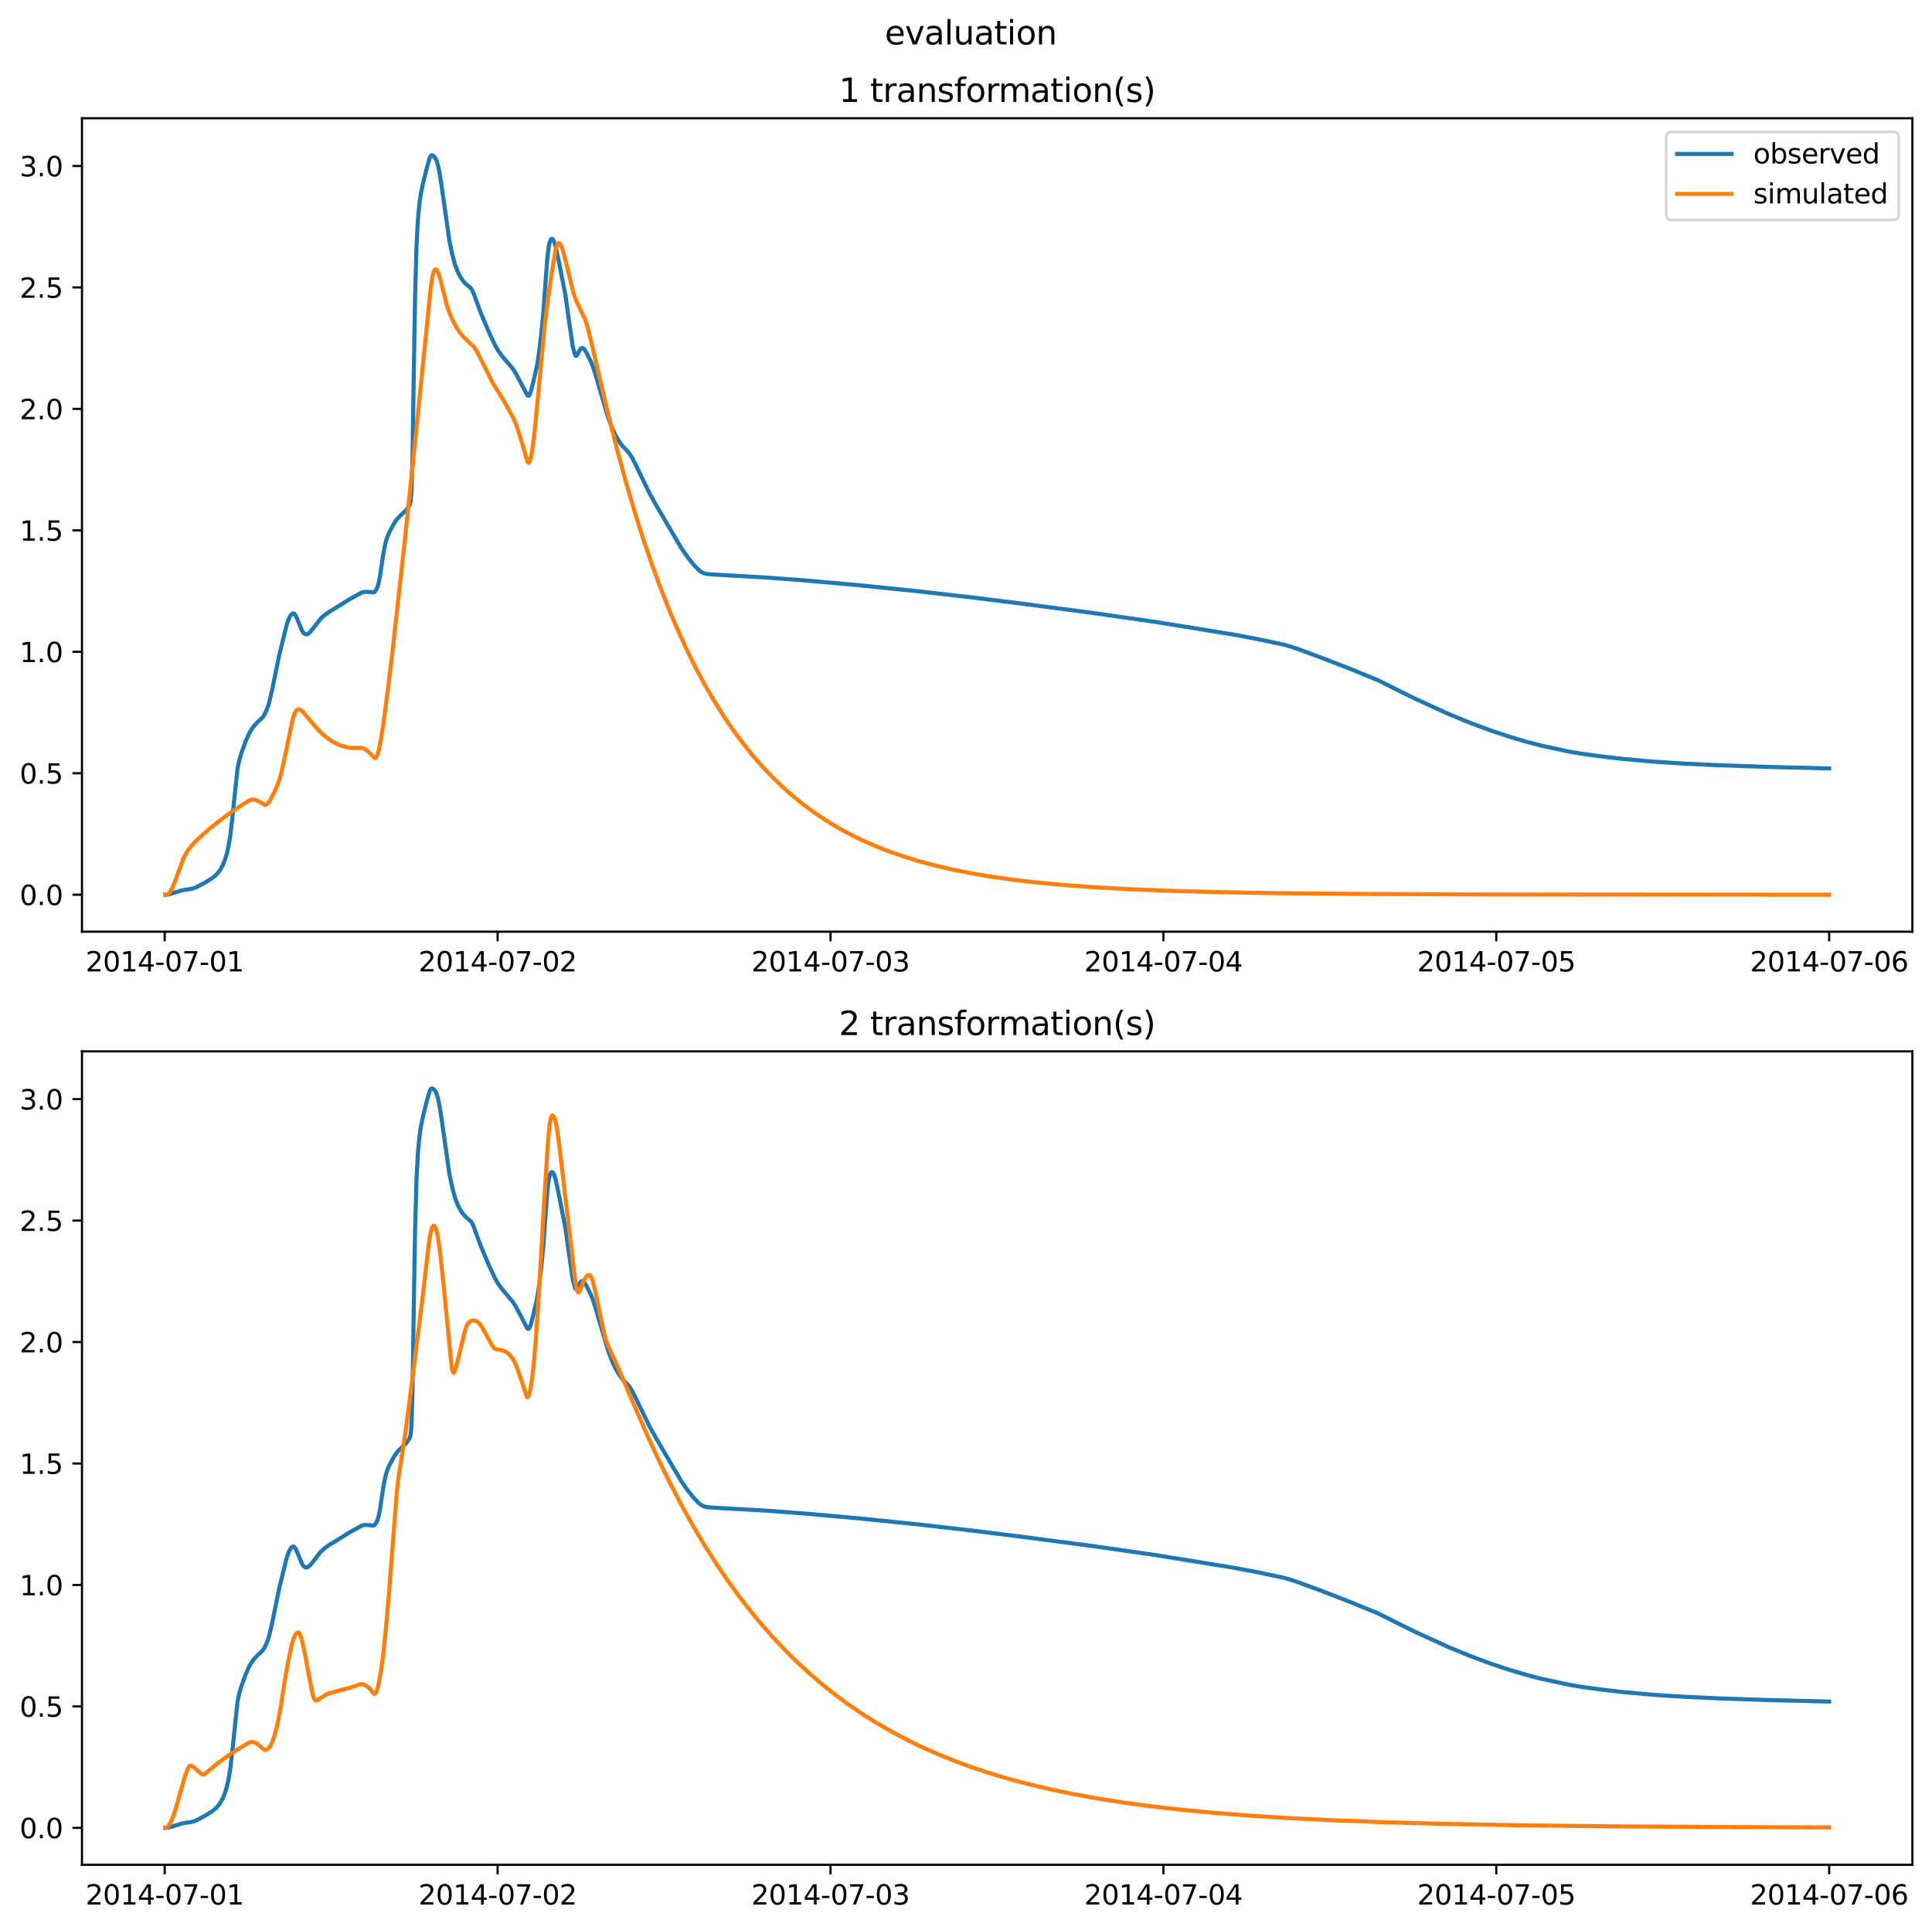 <?xml version="1.0" encoding="utf-8" standalone="no"?>
<!DOCTYPE svg PUBLIC "-//W3C//DTD SVG 1.1//EN"
  "http://www.w3.org/Graphics/SVG/1.1/DTD/svg11.dtd">
<svg xmlns:xlink="http://www.w3.org/1999/xlink" width="709.427pt" height="708.798pt" viewBox="0 0 709.427 708.798" xmlns="http://www.w3.org/2000/svg" version="1.1">
 <defs>
  <style type="text/css">*{stroke-linejoin: round; stroke-linecap: butt}</style>
 </defs>
 <g id="figure_1">
  <g id="patch_1">
   <path d="M 0 708.798 
L 709.427 708.798 
L 709.427 0 
L 0 0 
z
" style="fill: #ffffff"/>
  </g>
  <g id="axes_1">
   <g id="patch_2">
    <path d="M 30.103 342.2 
L 702.227 342.2 
L 702.227 43.44 
L 30.103 43.44 
z
" style="fill: #ffffff"/>
   </g>
   <g id="matplotlib.axis_1">
    <g id="xtick_1">
     <g id="line2d_1">
      <defs>
       <path id="me836e03e46" d="M 0 0 
L 0 3.5 
" style="stroke: #000000; stroke-width: 0.8"/>
      </defs>
      <g>
       <use xlink:href="#me836e03e46" x="60.484" y="342.2" style="stroke: #000000; stroke-width: 0.8"/>
      </g>
     </g>
     <g id="text_1">
      <!-- 2014-07-01 -->
      <g transform="translate(31.427 356.798) scale(0.1 -0.1)">
       <defs>
        <path id="DejaVuSans-32" d="M 1228 531 
L 3431 531 
L 3431 0 
L 469 0 
L 469 531 
Q 828 903 1448 1529 
Q 2069 2156 2228 2338 
Q 2531 2678 2651 2914 
Q 2772 3150 2772 3378 
Q 2772 3750 2511 3984 
Q 2250 4219 1831 4219 
Q 1534 4219 1204 4116 
Q 875 4013 500 3803 
L 500 4441 
Q 881 4594 1212 4672 
Q 1544 4750 1819 4750 
Q 2544 4750 2975 4387 
Q 3406 4025 3406 3419 
Q 3406 3131 3298 2873 
Q 3191 2616 2906 2266 
Q 2828 2175 2409 1742 
Q 1991 1309 1228 531 
z
" transform="scale(0.016)"/>
        <path id="DejaVuSans-30" d="M 2034 4250 
Q 1547 4250 1301 3770 
Q 1056 3291 1056 2328 
Q 1056 1369 1301 889 
Q 1547 409 2034 409 
Q 2525 409 2770 889 
Q 3016 1369 3016 2328 
Q 3016 3291 2770 3770 
Q 2525 4250 2034 4250 
z
M 2034 4750 
Q 2819 4750 3233 4129 
Q 3647 3509 3647 2328 
Q 3647 1150 3233 529 
Q 2819 -91 2034 -91 
Q 1250 -91 836 529 
Q 422 1150 422 2328 
Q 422 3509 836 4129 
Q 1250 4750 2034 4750 
z
" transform="scale(0.016)"/>
        <path id="DejaVuSans-31" d="M 794 531 
L 1825 531 
L 1825 4091 
L 703 3866 
L 703 4441 
L 1819 4666 
L 2450 4666 
L 2450 531 
L 3481 531 
L 3481 0 
L 794 0 
L 794 531 
z
" transform="scale(0.016)"/>
        <path id="DejaVuSans-34" d="M 2419 4116 
L 825 1625 
L 2419 1625 
L 2419 4116 
z
M 2253 4666 
L 3047 4666 
L 3047 1625 
L 3713 1625 
L 3713 1100 
L 3047 1100 
L 3047 0 
L 2419 0 
L 2419 1100 
L 313 1100 
L 313 1709 
L 2253 4666 
z
" transform="scale(0.016)"/>
        <path id="DejaVuSans-2d" d="M 313 2009 
L 1997 2009 
L 1997 1497 
L 313 1497 
L 313 2009 
z
" transform="scale(0.016)"/>
        <path id="DejaVuSans-37" d="M 525 4666 
L 3525 4666 
L 3525 4397 
L 1831 0 
L 1172 0 
L 2766 4134 
L 525 4134 
L 525 4666 
z
" transform="scale(0.016)"/>
       </defs>
       <use xlink:href="#DejaVuSans-32"/>
       <use xlink:href="#DejaVuSans-30" x="63.623"/>
       <use xlink:href="#DejaVuSans-31" x="127.246"/>
       <use xlink:href="#DejaVuSans-34" x="190.869"/>
       <use xlink:href="#DejaVuSans-2d" x="254.492"/>
       <use xlink:href="#DejaVuSans-30" x="290.576"/>
       <use xlink:href="#DejaVuSans-37" x="354.199"/>
       <use xlink:href="#DejaVuSans-2d" x="417.822"/>
       <use xlink:href="#DejaVuSans-30" x="453.906"/>
       <use xlink:href="#DejaVuSans-31" x="517.529"/>
      </g>
     </g>
    </g>
    <g id="xtick_2">
     <g id="line2d_2">
      <g>
       <use xlink:href="#me836e03e46" x="182.723" y="342.2" style="stroke: #000000; stroke-width: 0.8"/>
      </g>
     </g>
     <g id="text_2">
      <!-- 2014-07-02 -->
      <g transform="translate(153.665 356.798) scale(0.1 -0.1)">
       <use xlink:href="#DejaVuSans-32"/>
       <use xlink:href="#DejaVuSans-30" x="63.623"/>
       <use xlink:href="#DejaVuSans-31" x="127.246"/>
       <use xlink:href="#DejaVuSans-34" x="190.869"/>
       <use xlink:href="#DejaVuSans-2d" x="254.492"/>
       <use xlink:href="#DejaVuSans-30" x="290.576"/>
       <use xlink:href="#DejaVuSans-37" x="354.199"/>
       <use xlink:href="#DejaVuSans-2d" x="417.822"/>
       <use xlink:href="#DejaVuSans-30" x="453.906"/>
       <use xlink:href="#DejaVuSans-32" x="517.529"/>
      </g>
     </g>
    </g>
    <g id="xtick_3">
     <g id="line2d_3">
      <g>
       <use xlink:href="#me836e03e46" x="304.961" y="342.2" style="stroke: #000000; stroke-width: 0.8"/>
      </g>
     </g>
     <g id="text_3">
      <!-- 2014-07-03 -->
      <g transform="translate(275.903 356.798) scale(0.1 -0.1)">
       <defs>
        <path id="DejaVuSans-33" d="M 2597 2516 
Q 3050 2419 3304 2112 
Q 3559 1806 3559 1356 
Q 3559 666 3084 287 
Q 2609 -91 1734 -91 
Q 1441 -91 1130 -33 
Q 819 25 488 141 
L 488 750 
Q 750 597 1062 519 
Q 1375 441 1716 441 
Q 2309 441 2620 675 
Q 2931 909 2931 1356 
Q 2931 1769 2642 2001 
Q 2353 2234 1838 2234 
L 1294 2234 
L 1294 2753 
L 1863 2753 
Q 2328 2753 2575 2939 
Q 2822 3125 2822 3475 
Q 2822 3834 2567 4026 
Q 2313 4219 1838 4219 
Q 1578 4219 1281 4162 
Q 984 4106 628 3988 
L 628 4550 
Q 988 4650 1302 4700 
Q 1616 4750 1894 4750 
Q 2613 4750 3031 4423 
Q 3450 4097 3450 3541 
Q 3450 3153 3228 2886 
Q 3006 2619 2597 2516 
z
" transform="scale(0.016)"/>
       </defs>
       <use xlink:href="#DejaVuSans-32"/>
       <use xlink:href="#DejaVuSans-30" x="63.623"/>
       <use xlink:href="#DejaVuSans-31" x="127.246"/>
       <use xlink:href="#DejaVuSans-34" x="190.869"/>
       <use xlink:href="#DejaVuSans-2d" x="254.492"/>
       <use xlink:href="#DejaVuSans-30" x="290.576"/>
       <use xlink:href="#DejaVuSans-37" x="354.199"/>
       <use xlink:href="#DejaVuSans-2d" x="417.822"/>
       <use xlink:href="#DejaVuSans-30" x="453.906"/>
       <use xlink:href="#DejaVuSans-33" x="517.529"/>
      </g>
     </g>
    </g>
    <g id="xtick_4">
     <g id="line2d_4">
      <g>
       <use xlink:href="#me836e03e46" x="427.199" y="342.2" style="stroke: #000000; stroke-width: 0.8"/>
      </g>
     </g>
     <g id="text_4">
      <!-- 2014-07-04 -->
      <g transform="translate(398.141 356.798) scale(0.1 -0.1)">
       <use xlink:href="#DejaVuSans-32"/>
       <use xlink:href="#DejaVuSans-30" x="63.623"/>
       <use xlink:href="#DejaVuSans-31" x="127.246"/>
       <use xlink:href="#DejaVuSans-34" x="190.869"/>
       <use xlink:href="#DejaVuSans-2d" x="254.492"/>
       <use xlink:href="#DejaVuSans-30" x="290.576"/>
       <use xlink:href="#DejaVuSans-37" x="354.199"/>
       <use xlink:href="#DejaVuSans-2d" x="417.822"/>
       <use xlink:href="#DejaVuSans-30" x="453.906"/>
       <use xlink:href="#DejaVuSans-34" x="517.529"/>
      </g>
     </g>
    </g>
    <g id="xtick_5">
     <g id="line2d_5">
      <g>
       <use xlink:href="#me836e03e46" x="549.437" y="342.2" style="stroke: #000000; stroke-width: 0.8"/>
      </g>
     </g>
     <g id="text_5">
      <!-- 2014-07-05 -->
      <g transform="translate(520.38 356.798) scale(0.1 -0.1)">
       <defs>
        <path id="DejaVuSans-35" d="M 691 4666 
L 3169 4666 
L 3169 4134 
L 1269 4134 
L 1269 2991 
Q 1406 3038 1543 3061 
Q 1681 3084 1819 3084 
Q 2600 3084 3056 2656 
Q 3513 2228 3513 1497 
Q 3513 744 3044 326 
Q 2575 -91 1722 -91 
Q 1428 -91 1123 -41 
Q 819 9 494 109 
L 494 744 
Q 775 591 1075 516 
Q 1375 441 1709 441 
Q 2250 441 2565 725 
Q 2881 1009 2881 1497 
Q 2881 1984 2565 2268 
Q 2250 2553 1709 2553 
Q 1456 2553 1204 2497 
Q 953 2441 691 2322 
L 691 4666 
z
" transform="scale(0.016)"/>
       </defs>
       <use xlink:href="#DejaVuSans-32"/>
       <use xlink:href="#DejaVuSans-30" x="63.623"/>
       <use xlink:href="#DejaVuSans-31" x="127.246"/>
       <use xlink:href="#DejaVuSans-34" x="190.869"/>
       <use xlink:href="#DejaVuSans-2d" x="254.492"/>
       <use xlink:href="#DejaVuSans-30" x="290.576"/>
       <use xlink:href="#DejaVuSans-37" x="354.199"/>
       <use xlink:href="#DejaVuSans-2d" x="417.822"/>
       <use xlink:href="#DejaVuSans-30" x="453.906"/>
       <use xlink:href="#DejaVuSans-35" x="517.529"/>
      </g>
     </g>
    </g>
    <g id="xtick_6">
     <g id="line2d_6">
      <g>
       <use xlink:href="#me836e03e46" x="671.676" y="342.2" style="stroke: #000000; stroke-width: 0.8"/>
      </g>
     </g>
     <g id="text_6">
      <!-- 2014-07-06 -->
      <g transform="translate(642.618 356.798) scale(0.1 -0.1)">
       <defs>
        <path id="DejaVuSans-36" d="M 2113 2584 
Q 1688 2584 1439 2293 
Q 1191 2003 1191 1497 
Q 1191 994 1439 701 
Q 1688 409 2113 409 
Q 2538 409 2786 701 
Q 3034 994 3034 1497 
Q 3034 2003 2786 2293 
Q 2538 2584 2113 2584 
z
M 3366 4563 
L 3366 3988 
Q 3128 4100 2886 4159 
Q 2644 4219 2406 4219 
Q 1781 4219 1451 3797 
Q 1122 3375 1075 2522 
Q 1259 2794 1537 2939 
Q 1816 3084 2150 3084 
Q 2853 3084 3261 2657 
Q 3669 2231 3669 1497 
Q 3669 778 3244 343 
Q 2819 -91 2113 -91 
Q 1303 -91 875 529 
Q 447 1150 447 2328 
Q 447 3434 972 4092 
Q 1497 4750 2381 4750 
Q 2619 4750 2861 4703 
Q 3103 4656 3366 4563 
z
" transform="scale(0.016)"/>
       </defs>
       <use xlink:href="#DejaVuSans-32"/>
       <use xlink:href="#DejaVuSans-30" x="63.623"/>
       <use xlink:href="#DejaVuSans-31" x="127.246"/>
       <use xlink:href="#DejaVuSans-34" x="190.869"/>
       <use xlink:href="#DejaVuSans-2d" x="254.492"/>
       <use xlink:href="#DejaVuSans-30" x="290.576"/>
       <use xlink:href="#DejaVuSans-37" x="354.199"/>
       <use xlink:href="#DejaVuSans-2d" x="417.822"/>
       <use xlink:href="#DejaVuSans-30" x="453.906"/>
       <use xlink:href="#DejaVuSans-36" x="517.529"/>
      </g>
     </g>
    </g>
   </g>
   <g id="matplotlib.axis_2">
    <g id="ytick_1">
     <g id="line2d_7">
      <defs>
       <path id="ma3fd9778d5" d="M 0 0 
L -3.5 0 
" style="stroke: #000000; stroke-width: 0.8"/>
      </defs>
      <g>
       <use xlink:href="#ma3fd9778d5" x="30.103" y="328.613" style="stroke: #000000; stroke-width: 0.8"/>
      </g>
     </g>
     <g id="text_7">
      <!-- 0.0 -->
      <g transform="translate(7.2 332.412) scale(0.1 -0.1)">
       <defs>
        <path id="DejaVuSans-2e" d="M 684 794 
L 1344 794 
L 1344 0 
L 684 0 
L 684 794 
z
" transform="scale(0.016)"/>
       </defs>
       <use xlink:href="#DejaVuSans-30"/>
       <use xlink:href="#DejaVuSans-2e" x="63.623"/>
       <use xlink:href="#DejaVuSans-30" x="95.41"/>
      </g>
     </g>
    </g>
    <g id="ytick_2">
     <g id="line2d_8">
      <g>
       <use xlink:href="#ma3fd9778d5" x="30.103" y="284.005" style="stroke: #000000; stroke-width: 0.8"/>
      </g>
     </g>
     <g id="text_8">
      <!-- 0.5 -->
      <g transform="translate(7.2 287.805) scale(0.1 -0.1)">
       <use xlink:href="#DejaVuSans-30"/>
       <use xlink:href="#DejaVuSans-2e" x="63.623"/>
       <use xlink:href="#DejaVuSans-35" x="95.41"/>
      </g>
     </g>
    </g>
    <g id="ytick_3">
     <g id="line2d_9">
      <g>
       <use xlink:href="#ma3fd9778d5" x="30.103" y="239.398" style="stroke: #000000; stroke-width: 0.8"/>
      </g>
     </g>
     <g id="text_9">
      <!-- 1.0 -->
      <g transform="translate(7.2 243.197) scale(0.1 -0.1)">
       <use xlink:href="#DejaVuSans-31"/>
       <use xlink:href="#DejaVuSans-2e" x="63.623"/>
       <use xlink:href="#DejaVuSans-30" x="95.41"/>
      </g>
     </g>
    </g>
    <g id="ytick_4">
     <g id="line2d_10">
      <g>
       <use xlink:href="#ma3fd9778d5" x="30.103" y="194.79" style="stroke: #000000; stroke-width: 0.8"/>
      </g>
     </g>
     <g id="text_10">
      <!-- 1.5 -->
      <g transform="translate(7.2 198.589) scale(0.1 -0.1)">
       <use xlink:href="#DejaVuSans-31"/>
       <use xlink:href="#DejaVuSans-2e" x="63.623"/>
       <use xlink:href="#DejaVuSans-35" x="95.41"/>
      </g>
     </g>
    </g>
    <g id="ytick_5">
     <g id="line2d_11">
      <g>
       <use xlink:href="#ma3fd9778d5" x="30.103" y="150.182" style="stroke: #000000; stroke-width: 0.8"/>
      </g>
     </g>
     <g id="text_11">
      <!-- 2.0 -->
      <g transform="translate(7.2 153.981) scale(0.1 -0.1)">
       <use xlink:href="#DejaVuSans-32"/>
       <use xlink:href="#DejaVuSans-2e" x="63.623"/>
       <use xlink:href="#DejaVuSans-30" x="95.41"/>
      </g>
     </g>
    </g>
    <g id="ytick_6">
     <g id="line2d_12">
      <g>
       <use xlink:href="#ma3fd9778d5" x="30.103" y="105.575" style="stroke: #000000; stroke-width: 0.8"/>
      </g>
     </g>
     <g id="text_12">
      <!-- 2.5 -->
      <g transform="translate(7.2 109.374) scale(0.1 -0.1)">
       <use xlink:href="#DejaVuSans-32"/>
       <use xlink:href="#DejaVuSans-2e" x="63.623"/>
       <use xlink:href="#DejaVuSans-35" x="95.41"/>
      </g>
     </g>
    </g>
    <g id="ytick_7">
     <g id="line2d_13">
      <g>
       <use xlink:href="#ma3fd9778d5" x="30.103" y="60.967" style="stroke: #000000; stroke-width: 0.8"/>
      </g>
     </g>
     <g id="text_13">
      <!-- 3.0 -->
      <g transform="translate(7.2 64.766) scale(0.1 -0.1)">
       <use xlink:href="#DejaVuSans-33"/>
       <use xlink:href="#DejaVuSans-2e" x="63.623"/>
       <use xlink:href="#DejaVuSans-30" x="95.41"/>
      </g>
     </g>
    </g>
   </g>
   <g id="line2d_14">
    <path d="M 60.654 328.61 
L 61.928 328.49 
L 63.286 328.103 
L 67.021 326.951 
L 69.737 326.547 
L 71.095 326.267 
L 72.369 325.726 
L 75.085 324.273 
L 77.802 322.616 
L 78.99 321.667 
L 80.009 320.617 
L 80.942 319.352 
L 81.791 317.802 
L 82.555 315.929 
L 83.319 313.411 
L 83.913 310.78 
L 84.593 306.654 
L 85.272 300.788 
L 87.224 282.264 
L 87.818 279.4 
L 88.667 276.522 
L 90.195 272.313 
L 91.468 269.396 
L 92.487 267.688 
L 93.506 266.319 
L 94.524 265.285 
L 96.562 263.341 
L 97.156 262.375 
L 98.005 260.523 
L 98.684 258.59 
L 99.872 253.712 
L 102.589 240.333 
L 105.39 229.038 
L 106.154 227.035 
L 106.748 225.943 
L 107.342 225.403 
L 107.767 225.294 
L 108.106 225.471 
L 108.531 226.041 
L 109.04 227.15 
L 110.993 231.829 
L 111.587 232.579 
L 112.096 232.909 
L 112.605 232.968 
L 113.115 232.791 
L 113.709 232.333 
L 114.558 231.341 
L 117.784 227.18 
L 119.312 225.827 
L 121.009 224.625 
L 122.622 223.671 
L 125.254 222.032 
L 128.31 220.121 
L 132.894 217.604 
L 133.912 217.367 
L 134.846 217.395 
L 137.223 217.586 
L 137.562 217.361 
L 138.072 216.699 
L 138.581 215.681 
L 139.006 214.239 
L 139.515 211.716 
L 140.703 203.79 
L 141.467 199.755 
L 142.146 197.378 
L 142.91 195.558 
L 144.608 192.421 
L 145.627 190.845 
L 146.561 189.819 
L 149.107 187.409 
L 150.38 185.565 
L 150.635 184.85 
L 150.89 183.266 
L 151.144 179.705 
L 151.484 167.499 
L 151.908 139.009 
L 152.418 109.105 
L 152.927 90.621 
L 153.436 81.087 
L 153.946 75.391 
L 154.54 71.134 
L 155.474 66.654 
L 157.002 60.667 
L 157.766 58.049 
L 158.19 57.213 
L 158.53 57.023 
L 158.869 57.092 
L 159.379 57.452 
L 159.888 58.103 
L 160.397 59.242 
L 160.907 61.036 
L 161.501 64.019 
L 162.265 69.032 
L 164.981 88.16 
L 165.915 92.865 
L 166.934 96.689 
L 167.867 99.315 
L 168.801 101.275 
L 169.82 102.875 
L 170.838 104.078 
L 171.942 105.015 
L 172.876 105.823 
L 173.385 106.563 
L 173.979 107.855 
L 175.168 111.207 
L 176.781 115.492 
L 179.242 121.34 
L 181.704 126.684 
L 182.977 128.868 
L 184.42 130.863 
L 186.373 133.135 
L 188.325 135.455 
L 189.259 136.878 
L 190.702 139.6 
L 193.673 145.256 
L 194.013 145.363 
L 194.267 145.21 
L 194.607 144.602 
L 194.947 143.63 
L 195.795 140.361 
L 197.154 134.533 
L 197.833 130.221 
L 198.766 122.685 
L 199.53 114.777 
L 200.294 103.965 
L 200.974 94.892 
L 201.483 90.645 
L 201.907 88.725 
L 202.247 87.961 
L 202.586 87.709 
L 202.841 87.784 
L 203.181 88.15 
L 203.52 88.865 
L 204.029 90.472 
L 205.218 96.105 
L 207.595 108.287 
L 208.953 117.943 
L 210.311 127.193 
L 211.16 130.383 
L 211.415 130.69 
L 211.669 130.679 
L 211.924 130.406 
L 212.433 129.426 
L 213.112 128.211 
L 213.537 127.842 
L 213.876 127.809 
L 214.216 127.97 
L 214.725 128.53 
L 215.489 129.82 
L 217.017 132.886 
L 217.866 135.054 
L 218.885 138.322 
L 223.299 153.36 
L 224.827 157.371 
L 226.1 160.033 
L 227.458 162.332 
L 228.562 163.795 
L 230.175 165.463 
L 231.194 166.695 
L 232.212 168.312 
L 233.486 170.826 
L 238.324 180.836 
L 240.956 185.579 
L 250.123 201.217 
L 252.67 204.877 
L 254.538 207.19 
L 256.405 209.189 
L 257.509 210.064 
L 258.442 210.53 
L 259.546 210.812 
L 261.244 210.968 
L 282.041 212.155 
L 296.897 213.295 
L 315.317 214.937 
L 336.709 217.115 
L 357.167 219.456 
L 374.993 221.671 
L 401.139 225.104 
L 424.143 228.403 
L 452.665 233.021 
L 461.154 234.604 
L 470.916 236.657 
L 473.633 237.386 
L 477.028 238.537 
L 484.923 241.447 
L 495.704 245.621 
L 506.23 249.939 
L 514.718 254.208 
L 520.321 256.943 
L 531.951 262.249 
L 539.506 265.367 
L 547.4 268.302 
L 554.106 270.532 
L 560.388 272.401 
L 565.991 273.87 
L 576.601 276.137 
L 581.27 276.913 
L 588.74 277.914 
L 595.871 278.734 
L 606.822 279.716 
L 618.451 280.468 
L 630.42 281.03 
L 649.435 281.678 
L 671.676 282.235 
L 671.676 282.235 
" clip-path="url(#pdab627fb89)" style="fill: none; stroke: #1f77b4; stroke-width: 1.5; stroke-linecap: square"/>
   </g>
   <g id="line2d_15">
    <path d="M 60.654 328.612 
L 61.333 328.555 
L 61.843 328.262 
L 62.352 327.701 
L 63.031 326.57 
L 63.88 324.682 
L 65.238 321.02 
L 67.275 315.469 
L 68.294 313.474 
L 69.398 311.807 
L 70.756 310.164 
L 72.708 308.17 
L 75.764 305.395 
L 79.499 302.301 
L 83.489 299.283 
L 87.564 296.478 
L 91.638 293.933 
L 92.402 293.652 
L 93.166 293.625 
L 94.015 293.848 
L 95.119 294.4 
L 97.326 295.611 
L 97.75 295.506 
L 98.259 295.143 
L 98.854 294.439 
L 99.703 293.041 
L 100.976 290.432 
L 102.249 287.389 
L 103.098 284.572 
L 104.117 280.327 
L 105.73 272.51 
L 107.512 263.949 
L 108.106 262.172 
L 108.616 261.213 
L 109.125 260.696 
L 109.549 260.538 
L 110.059 260.601 
L 110.653 260.937 
L 111.417 261.645 
L 112.86 263.383 
L 115.831 266.919 
L 118.123 269.334 
L 119.821 270.753 
L 122.113 272.354 
L 123.556 273.159 
L 125.254 273.826 
L 127.631 274.506 
L 129.074 274.696 
L 130.941 274.689 
L 133.063 274.687 
L 133.827 275.001 
L 134.761 275.659 
L 136.034 276.862 
L 137.647 278.442 
L 137.902 278.385 
L 138.242 278 
L 138.666 277.015 
L 139.175 275.146 
L 139.854 271.693 
L 140.788 265.689 
L 142.401 253.588 
L 144.184 238.709 
L 148.598 198.952 
L 152.672 159.971 
L 155.389 133.041 
L 158.275 104.696 
L 158.869 101.215 
L 159.294 99.757 
L 159.633 99.145 
L 159.973 98.962 
L 160.227 99.069 
L 160.567 99.488 
L 161.076 100.602 
L 161.755 102.753 
L 162.774 106.862 
L 164.047 111.883 
L 165.066 114.968 
L 166.085 117.371 
L 167.358 119.791 
L 168.716 121.937 
L 169.99 123.514 
L 171.518 125.029 
L 174.064 127.443 
L 174.998 128.88 
L 176.271 131.308 
L 181.025 140.813 
L 183.232 144.324 
L 185.1 147.382 
L 188.41 153.381 
L 189.259 155.239 
L 190.278 158.067 
L 191.721 162.841 
L 193.758 169.711 
L 194.013 169.954 
L 194.183 169.93 
L 194.437 169.609 
L 194.777 168.66 
L 195.201 166.706 
L 195.795 162.757 
L 196.644 155.307 
L 197.918 141.829 
L 199.87 120.984 
L 201.058 110.992 
L 202.502 100.863 
L 203.945 92.209 
L 204.454 90.345 
L 204.878 89.525 
L 205.218 89.318 
L 205.473 89.4 
L 205.812 89.785 
L 206.237 90.646 
L 206.831 92.406 
L 207.68 95.69 
L 210.566 107.597 
L 211.584 110.383 
L 212.773 112.977 
L 214.81 117.209 
L 215.659 119.859 
L 216.848 124.386 
L 219.055 133.876 
L 223.384 152.406 
L 226.61 165.173 
L 229.75 176.719 
L 232.976 187.73 
L 236.202 197.942 
L 239.428 207.414 
L 242.653 216.2 
L 245.879 224.349 
L 249.105 231.906 
L 252.415 239.094 
L 255.726 245.747 
L 259.037 251.906 
L 262.347 257.607 
L 265.743 263.015 
L 269.138 268.01 
L 272.619 272.736 
L 276.099 277.094 
L 279.664 281.205 
L 283.315 285.075 
L 287.05 288.708 
L 290.87 292.11 
L 294.774 295.288 
L 298.764 298.25 
L 302.924 301.058 
L 307.168 303.655 
L 311.582 306.097 
L 316.166 308.381 
L 321.005 310.54 
L 326.098 312.565 
L 331.446 314.447 
L 337.048 316.183 
L 343.075 317.813 
L 349.442 319.304 
L 356.318 320.683 
L 363.788 321.951 
L 371.937 323.105 
L 380.851 324.139 
L 390.782 325.064 
L 401.988 325.88 
L 414.806 326.587 
L 429.831 327.186 
L 447.912 327.677 
L 470.662 328.062 
L 501.136 328.343 
L 546.891 328.52 
L 635.598 328.601 
L 671.676 328.608 
L 671.676 328.608 
" clip-path="url(#pdab627fb89)" style="fill: none; stroke: #ff7f0e; stroke-width: 1.5; stroke-linecap: square"/>
   </g>
   <g id="patch_3">
    <path d="M 30.103 342.2 
L 30.103 43.44 
" style="fill: none; stroke: #000000; stroke-width: 0.8; stroke-linejoin: miter; stroke-linecap: square"/>
   </g>
   <g id="patch_4">
    <path d="M 702.227 342.2 
L 702.227 43.44 
" style="fill: none; stroke: #000000; stroke-width: 0.8; stroke-linejoin: miter; stroke-linecap: square"/>
   </g>
   <g id="patch_5">
    <path d="M 30.103 342.2 
L 702.227 342.2 
" style="fill: none; stroke: #000000; stroke-width: 0.8; stroke-linejoin: miter; stroke-linecap: square"/>
   </g>
   <g id="patch_6">
    <path d="M 30.103 43.44 
L 702.227 43.44 
" style="fill: none; stroke: #000000; stroke-width: 0.8; stroke-linejoin: miter; stroke-linecap: square"/>
   </g>
   <g id="text_14">
    <!-- 1 transformation(s) -->
    <g transform="translate(308.05 37.44) scale(0.12 -0.12)">
     <defs>
      <path id="DejaVuSans-20" transform="scale(0.016)"/>
      <path id="DejaVuSans-74" d="M 1172 4494 
L 1172 3500 
L 2356 3500 
L 2356 3053 
L 1172 3053 
L 1172 1153 
Q 1172 725 1289 603 
Q 1406 481 1766 481 
L 2356 481 
L 2356 0 
L 1766 0 
Q 1100 0 847 248 
Q 594 497 594 1153 
L 594 3053 
L 172 3053 
L 172 3500 
L 594 3500 
L 594 4494 
L 1172 4494 
z
" transform="scale(0.016)"/>
      <path id="DejaVuSans-72" d="M 2631 2963 
Q 2534 3019 2420 3045 
Q 2306 3072 2169 3072 
Q 1681 3072 1420 2755 
Q 1159 2438 1159 1844 
L 1159 0 
L 581 0 
L 581 3500 
L 1159 3500 
L 1159 2956 
Q 1341 3275 1631 3429 
Q 1922 3584 2338 3584 
Q 2397 3584 2469 3576 
Q 2541 3569 2628 3553 
L 2631 2963 
z
" transform="scale(0.016)"/>
      <path id="DejaVuSans-61" d="M 2194 1759 
Q 1497 1759 1228 1600 
Q 959 1441 959 1056 
Q 959 750 1161 570 
Q 1363 391 1709 391 
Q 2188 391 2477 730 
Q 2766 1069 2766 1631 
L 2766 1759 
L 2194 1759 
z
M 3341 1997 
L 3341 0 
L 2766 0 
L 2766 531 
Q 2569 213 2275 61 
Q 1981 -91 1556 -91 
Q 1019 -91 701 211 
Q 384 513 384 1019 
Q 384 1609 779 1909 
Q 1175 2209 1959 2209 
L 2766 2209 
L 2766 2266 
Q 2766 2663 2505 2880 
Q 2244 3097 1772 3097 
Q 1472 3097 1187 3025 
Q 903 2953 641 2809 
L 641 3341 
Q 956 3463 1253 3523 
Q 1550 3584 1831 3584 
Q 2591 3584 2966 3190 
Q 3341 2797 3341 1997 
z
" transform="scale(0.016)"/>
      <path id="DejaVuSans-6e" d="M 3513 2113 
L 3513 0 
L 2938 0 
L 2938 2094 
Q 2938 2591 2744 2837 
Q 2550 3084 2163 3084 
Q 1697 3084 1428 2787 
Q 1159 2491 1159 1978 
L 1159 0 
L 581 0 
L 581 3500 
L 1159 3500 
L 1159 2956 
Q 1366 3272 1645 3428 
Q 1925 3584 2291 3584 
Q 2894 3584 3203 3211 
Q 3513 2838 3513 2113 
z
" transform="scale(0.016)"/>
      <path id="DejaVuSans-73" d="M 2834 3397 
L 2834 2853 
Q 2591 2978 2328 3040 
Q 2066 3103 1784 3103 
Q 1356 3103 1142 2972 
Q 928 2841 928 2578 
Q 928 2378 1081 2264 
Q 1234 2150 1697 2047 
L 1894 2003 
Q 2506 1872 2764 1633 
Q 3022 1394 3022 966 
Q 3022 478 2636 193 
Q 2250 -91 1575 -91 
Q 1294 -91 989 -36 
Q 684 19 347 128 
L 347 722 
Q 666 556 975 473 
Q 1284 391 1588 391 
Q 1994 391 2212 530 
Q 2431 669 2431 922 
Q 2431 1156 2273 1281 
Q 2116 1406 1581 1522 
L 1381 1569 
Q 847 1681 609 1914 
Q 372 2147 372 2553 
Q 372 3047 722 3315 
Q 1072 3584 1716 3584 
Q 2034 3584 2315 3537 
Q 2597 3491 2834 3397 
z
" transform="scale(0.016)"/>
      <path id="DejaVuSans-66" d="M 2375 4863 
L 2375 4384 
L 1825 4384 
Q 1516 4384 1395 4259 
Q 1275 4134 1275 3809 
L 1275 3500 
L 2222 3500 
L 2222 3053 
L 1275 3053 
L 1275 0 
L 697 0 
L 697 3053 
L 147 3053 
L 147 3500 
L 697 3500 
L 697 3744 
Q 697 4328 969 4595 
Q 1241 4863 1831 4863 
L 2375 4863 
z
" transform="scale(0.016)"/>
      <path id="DejaVuSans-6f" d="M 1959 3097 
Q 1497 3097 1228 2736 
Q 959 2375 959 1747 
Q 959 1119 1226 758 
Q 1494 397 1959 397 
Q 2419 397 2687 759 
Q 2956 1122 2956 1747 
Q 2956 2369 2687 2733 
Q 2419 3097 1959 3097 
z
M 1959 3584 
Q 2709 3584 3137 3096 
Q 3566 2609 3566 1747 
Q 3566 888 3137 398 
Q 2709 -91 1959 -91 
Q 1206 -91 779 398 
Q 353 888 353 1747 
Q 353 2609 779 3096 
Q 1206 3584 1959 3584 
z
" transform="scale(0.016)"/>
      <path id="DejaVuSans-6d" d="M 3328 2828 
Q 3544 3216 3844 3400 
Q 4144 3584 4550 3584 
Q 5097 3584 5394 3201 
Q 5691 2819 5691 2113 
L 5691 0 
L 5113 0 
L 5113 2094 
Q 5113 2597 4934 2840 
Q 4756 3084 4391 3084 
Q 3944 3084 3684 2787 
Q 3425 2491 3425 1978 
L 3425 0 
L 2847 0 
L 2847 2094 
Q 2847 2600 2669 2842 
Q 2491 3084 2119 3084 
Q 1678 3084 1418 2786 
Q 1159 2488 1159 1978 
L 1159 0 
L 581 0 
L 581 3500 
L 1159 3500 
L 1159 2956 
Q 1356 3278 1631 3431 
Q 1906 3584 2284 3584 
Q 2666 3584 2933 3390 
Q 3200 3197 3328 2828 
z
" transform="scale(0.016)"/>
      <path id="DejaVuSans-69" d="M 603 3500 
L 1178 3500 
L 1178 0 
L 603 0 
L 603 3500 
z
M 603 4863 
L 1178 4863 
L 1178 4134 
L 603 4134 
L 603 4863 
z
" transform="scale(0.016)"/>
      <path id="DejaVuSans-28" d="M 1984 4856 
Q 1566 4138 1362 3434 
Q 1159 2731 1159 2009 
Q 1159 1288 1364 580 
Q 1569 -128 1984 -844 
L 1484 -844 
Q 1016 -109 783 600 
Q 550 1309 550 2009 
Q 550 2706 781 3412 
Q 1013 4119 1484 4856 
L 1984 4856 
z
" transform="scale(0.016)"/>
      <path id="DejaVuSans-29" d="M 513 4856 
L 1013 4856 
Q 1481 4119 1714 3412 
Q 1947 2706 1947 2009 
Q 1947 1309 1714 600 
Q 1481 -109 1013 -844 
L 513 -844 
Q 928 -128 1133 580 
Q 1338 1288 1338 2009 
Q 1338 2731 1133 3434 
Q 928 4138 513 4856 
z
" transform="scale(0.016)"/>
     </defs>
     <use xlink:href="#DejaVuSans-31"/>
     <use xlink:href="#DejaVuSans-20" x="63.623"/>
     <use xlink:href="#DejaVuSans-74" x="95.41"/>
     <use xlink:href="#DejaVuSans-72" x="134.619"/>
     <use xlink:href="#DejaVuSans-61" x="175.732"/>
     <use xlink:href="#DejaVuSans-6e" x="237.012"/>
     <use xlink:href="#DejaVuSans-73" x="300.391"/>
     <use xlink:href="#DejaVuSans-66" x="352.49"/>
     <use xlink:href="#DejaVuSans-6f" x="387.695"/>
     <use xlink:href="#DejaVuSans-72" x="448.877"/>
     <use xlink:href="#DejaVuSans-6d" x="488.24"/>
     <use xlink:href="#DejaVuSans-61" x="585.652"/>
     <use xlink:href="#DejaVuSans-74" x="646.932"/>
     <use xlink:href="#DejaVuSans-69" x="686.141"/>
     <use xlink:href="#DejaVuSans-6f" x="713.924"/>
     <use xlink:href="#DejaVuSans-6e" x="775.105"/>
     <use xlink:href="#DejaVuSans-28" x="838.484"/>
     <use xlink:href="#DejaVuSans-73" x="877.498"/>
     <use xlink:href="#DejaVuSans-29" x="929.598"/>
    </g>
   </g>
   <g id="legend_1">
    <g id="patch_7">
     <path d="M 613.833 80.796 
L 695.227 80.796 
Q 697.227 80.796 697.227 78.796 
L 697.227 50.44 
Q 697.227 48.44 695.227 48.44 
L 613.833 48.44 
Q 611.833 48.44 611.833 50.44 
L 611.833 78.796 
Q 611.833 80.796 613.833 80.796 
z
" style="fill: #ffffff; opacity: 0.8; stroke: #cccccc; stroke-linejoin: miter"/>
    </g>
    <g id="line2d_16">
     <path d="M 615.833 56.538 
L 625.833 56.538 
L 635.833 56.538 
" style="fill: none; stroke: #1f77b4; stroke-width: 1.5; stroke-linecap: square"/>
    </g>
    <g id="text_15">
     <!-- observed -->
     <g transform="translate(643.833 60.038) scale(0.1 -0.1)">
      <defs>
       <path id="DejaVuSans-62" d="M 3116 1747 
Q 3116 2381 2855 2742 
Q 2594 3103 2138 3103 
Q 1681 3103 1420 2742 
Q 1159 2381 1159 1747 
Q 1159 1113 1420 752 
Q 1681 391 2138 391 
Q 2594 391 2855 752 
Q 3116 1113 3116 1747 
z
M 1159 2969 
Q 1341 3281 1617 3432 
Q 1894 3584 2278 3584 
Q 2916 3584 3314 3078 
Q 3713 2572 3713 1747 
Q 3713 922 3314 415 
Q 2916 -91 2278 -91 
Q 1894 -91 1617 61 
Q 1341 213 1159 525 
L 1159 0 
L 581 0 
L 581 4863 
L 1159 4863 
L 1159 2969 
z
" transform="scale(0.016)"/>
       <path id="DejaVuSans-65" d="M 3597 1894 
L 3597 1613 
L 953 1613 
Q 991 1019 1311 708 
Q 1631 397 2203 397 
Q 2534 397 2845 478 
Q 3156 559 3463 722 
L 3463 178 
Q 3153 47 2828 -22 
Q 2503 -91 2169 -91 
Q 1331 -91 842 396 
Q 353 884 353 1716 
Q 353 2575 817 3079 
Q 1281 3584 2069 3584 
Q 2775 3584 3186 3129 
Q 3597 2675 3597 1894 
z
M 3022 2063 
Q 3016 2534 2758 2815 
Q 2500 3097 2075 3097 
Q 1594 3097 1305 2825 
Q 1016 2553 972 2059 
L 3022 2063 
z
" transform="scale(0.016)"/>
       <path id="DejaVuSans-76" d="M 191 3500 
L 800 3500 
L 1894 563 
L 2988 3500 
L 3597 3500 
L 2284 0 
L 1503 0 
L 191 3500 
z
" transform="scale(0.016)"/>
       <path id="DejaVuSans-64" d="M 2906 2969 
L 2906 4863 
L 3481 4863 
L 3481 0 
L 2906 0 
L 2906 525 
Q 2725 213 2448 61 
Q 2172 -91 1784 -91 
Q 1150 -91 751 415 
Q 353 922 353 1747 
Q 353 2572 751 3078 
Q 1150 3584 1784 3584 
Q 2172 3584 2448 3432 
Q 2725 3281 2906 2969 
z
M 947 1747 
Q 947 1113 1208 752 
Q 1469 391 1925 391 
Q 2381 391 2643 752 
Q 2906 1113 2906 1747 
Q 2906 2381 2643 2742 
Q 2381 3103 1925 3103 
Q 1469 3103 1208 2742 
Q 947 2381 947 1747 
z
" transform="scale(0.016)"/>
      </defs>
      <use xlink:href="#DejaVuSans-6f"/>
      <use xlink:href="#DejaVuSans-62" x="61.182"/>
      <use xlink:href="#DejaVuSans-73" x="124.658"/>
      <use xlink:href="#DejaVuSans-65" x="176.758"/>
      <use xlink:href="#DejaVuSans-72" x="238.281"/>
      <use xlink:href="#DejaVuSans-76" x="279.395"/>
      <use xlink:href="#DejaVuSans-65" x="338.574"/>
      <use xlink:href="#DejaVuSans-64" x="400.098"/>
     </g>
    </g>
    <g id="line2d_17">
     <path d="M 615.833 71.217 
L 625.833 71.217 
L 635.833 71.217 
" style="fill: none; stroke: #ff7f0e; stroke-width: 1.5; stroke-linecap: square"/>
    </g>
    <g id="text_16">
     <!-- simulated -->
     <g transform="translate(643.833 74.717) scale(0.1 -0.1)">
      <defs>
       <path id="DejaVuSans-75" d="M 544 1381 
L 544 3500 
L 1119 3500 
L 1119 1403 
Q 1119 906 1312 657 
Q 1506 409 1894 409 
Q 2359 409 2629 706 
Q 2900 1003 2900 1516 
L 2900 3500 
L 3475 3500 
L 3475 0 
L 2900 0 
L 2900 538 
Q 2691 219 2414 64 
Q 2138 -91 1772 -91 
Q 1169 -91 856 284 
Q 544 659 544 1381 
z
M 1991 3584 
L 1991 3584 
z
" transform="scale(0.016)"/>
       <path id="DejaVuSans-6c" d="M 603 4863 
L 1178 4863 
L 1178 0 
L 603 0 
L 603 4863 
z
" transform="scale(0.016)"/>
      </defs>
      <use xlink:href="#DejaVuSans-73"/>
      <use xlink:href="#DejaVuSans-69" x="52.1"/>
      <use xlink:href="#DejaVuSans-6d" x="79.883"/>
      <use xlink:href="#DejaVuSans-75" x="177.295"/>
      <use xlink:href="#DejaVuSans-6c" x="240.674"/>
      <use xlink:href="#DejaVuSans-61" x="268.457"/>
      <use xlink:href="#DejaVuSans-74" x="329.736"/>
      <use xlink:href="#DejaVuSans-65" x="368.945"/>
      <use xlink:href="#DejaVuSans-64" x="430.469"/>
     </g>
    </g>
   </g>
  </g>
  <g id="axes_2">
   <g id="patch_8">
    <path d="M 30.103 684.92 
L 702.227 684.92 
L 702.227 386.16 
L 30.103 386.16 
z
" style="fill: #ffffff"/>
   </g>
   <g id="matplotlib.axis_3">
    <g id="xtick_7">
     <g id="line2d_18">
      <g>
       <use xlink:href="#me836e03e46" x="60.484" y="684.92" style="stroke: #000000; stroke-width: 0.8"/>
      </g>
     </g>
     <g id="text_17">
      <!-- 2014-07-01 -->
      <g transform="translate(31.427 699.518) scale(0.1 -0.1)">
       <use xlink:href="#DejaVuSans-32"/>
       <use xlink:href="#DejaVuSans-30" x="63.623"/>
       <use xlink:href="#DejaVuSans-31" x="127.246"/>
       <use xlink:href="#DejaVuSans-34" x="190.869"/>
       <use xlink:href="#DejaVuSans-2d" x="254.492"/>
       <use xlink:href="#DejaVuSans-30" x="290.576"/>
       <use xlink:href="#DejaVuSans-37" x="354.199"/>
       <use xlink:href="#DejaVuSans-2d" x="417.822"/>
       <use xlink:href="#DejaVuSans-30" x="453.906"/>
       <use xlink:href="#DejaVuSans-31" x="517.529"/>
      </g>
     </g>
    </g>
    <g id="xtick_8">
     <g id="line2d_19">
      <g>
       <use xlink:href="#me836e03e46" x="182.723" y="684.92" style="stroke: #000000; stroke-width: 0.8"/>
      </g>
     </g>
     <g id="text_18">
      <!-- 2014-07-02 -->
      <g transform="translate(153.665 699.518) scale(0.1 -0.1)">
       <use xlink:href="#DejaVuSans-32"/>
       <use xlink:href="#DejaVuSans-30" x="63.623"/>
       <use xlink:href="#DejaVuSans-31" x="127.246"/>
       <use xlink:href="#DejaVuSans-34" x="190.869"/>
       <use xlink:href="#DejaVuSans-2d" x="254.492"/>
       <use xlink:href="#DejaVuSans-30" x="290.576"/>
       <use xlink:href="#DejaVuSans-37" x="354.199"/>
       <use xlink:href="#DejaVuSans-2d" x="417.822"/>
       <use xlink:href="#DejaVuSans-30" x="453.906"/>
       <use xlink:href="#DejaVuSans-32" x="517.529"/>
      </g>
     </g>
    </g>
    <g id="xtick_9">
     <g id="line2d_20">
      <g>
       <use xlink:href="#me836e03e46" x="304.961" y="684.92" style="stroke: #000000; stroke-width: 0.8"/>
      </g>
     </g>
     <g id="text_19">
      <!-- 2014-07-03 -->
      <g transform="translate(275.903 699.518) scale(0.1 -0.1)">
       <use xlink:href="#DejaVuSans-32"/>
       <use xlink:href="#DejaVuSans-30" x="63.623"/>
       <use xlink:href="#DejaVuSans-31" x="127.246"/>
       <use xlink:href="#DejaVuSans-34" x="190.869"/>
       <use xlink:href="#DejaVuSans-2d" x="254.492"/>
       <use xlink:href="#DejaVuSans-30" x="290.576"/>
       <use xlink:href="#DejaVuSans-37" x="354.199"/>
       <use xlink:href="#DejaVuSans-2d" x="417.822"/>
       <use xlink:href="#DejaVuSans-30" x="453.906"/>
       <use xlink:href="#DejaVuSans-33" x="517.529"/>
      </g>
     </g>
    </g>
    <g id="xtick_10">
     <g id="line2d_21">
      <g>
       <use xlink:href="#me836e03e46" x="427.199" y="684.92" style="stroke: #000000; stroke-width: 0.8"/>
      </g>
     </g>
     <g id="text_20">
      <!-- 2014-07-04 -->
      <g transform="translate(398.141 699.518) scale(0.1 -0.1)">
       <use xlink:href="#DejaVuSans-32"/>
       <use xlink:href="#DejaVuSans-30" x="63.623"/>
       <use xlink:href="#DejaVuSans-31" x="127.246"/>
       <use xlink:href="#DejaVuSans-34" x="190.869"/>
       <use xlink:href="#DejaVuSans-2d" x="254.492"/>
       <use xlink:href="#DejaVuSans-30" x="290.576"/>
       <use xlink:href="#DejaVuSans-37" x="354.199"/>
       <use xlink:href="#DejaVuSans-2d" x="417.822"/>
       <use xlink:href="#DejaVuSans-30" x="453.906"/>
       <use xlink:href="#DejaVuSans-34" x="517.529"/>
      </g>
     </g>
    </g>
    <g id="xtick_11">
     <g id="line2d_22">
      <g>
       <use xlink:href="#me836e03e46" x="549.437" y="684.92" style="stroke: #000000; stroke-width: 0.8"/>
      </g>
     </g>
     <g id="text_21">
      <!-- 2014-07-05 -->
      <g transform="translate(520.38 699.518) scale(0.1 -0.1)">
       <use xlink:href="#DejaVuSans-32"/>
       <use xlink:href="#DejaVuSans-30" x="63.623"/>
       <use xlink:href="#DejaVuSans-31" x="127.246"/>
       <use xlink:href="#DejaVuSans-34" x="190.869"/>
       <use xlink:href="#DejaVuSans-2d" x="254.492"/>
       <use xlink:href="#DejaVuSans-30" x="290.576"/>
       <use xlink:href="#DejaVuSans-37" x="354.199"/>
       <use xlink:href="#DejaVuSans-2d" x="417.822"/>
       <use xlink:href="#DejaVuSans-30" x="453.906"/>
       <use xlink:href="#DejaVuSans-35" x="517.529"/>
      </g>
     </g>
    </g>
    <g id="xtick_12">
     <g id="line2d_23">
      <g>
       <use xlink:href="#me836e03e46" x="671.676" y="684.92" style="stroke: #000000; stroke-width: 0.8"/>
      </g>
     </g>
     <g id="text_22">
      <!-- 2014-07-06 -->
      <g transform="translate(642.618 699.518) scale(0.1 -0.1)">
       <use xlink:href="#DejaVuSans-32"/>
       <use xlink:href="#DejaVuSans-30" x="63.623"/>
       <use xlink:href="#DejaVuSans-31" x="127.246"/>
       <use xlink:href="#DejaVuSans-34" x="190.869"/>
       <use xlink:href="#DejaVuSans-2d" x="254.492"/>
       <use xlink:href="#DejaVuSans-30" x="290.576"/>
       <use xlink:href="#DejaVuSans-37" x="354.199"/>
       <use xlink:href="#DejaVuSans-2d" x="417.822"/>
       <use xlink:href="#DejaVuSans-30" x="453.906"/>
       <use xlink:href="#DejaVuSans-36" x="517.529"/>
      </g>
     </g>
    </g>
   </g>
   <g id="matplotlib.axis_4">
    <g id="ytick_8">
     <g id="line2d_24">
      <g>
       <use xlink:href="#ma3fd9778d5" x="30.103" y="671.341" style="stroke: #000000; stroke-width: 0.8"/>
      </g>
     </g>
     <g id="text_23">
      <!-- 0.0 -->
      <g transform="translate(7.2 675.14) scale(0.1 -0.1)">
       <use xlink:href="#DejaVuSans-30"/>
       <use xlink:href="#DejaVuSans-2e" x="63.623"/>
       <use xlink:href="#DejaVuSans-30" x="95.41"/>
      </g>
     </g>
    </g>
    <g id="ytick_9">
     <g id="line2d_25">
      <g>
       <use xlink:href="#ma3fd9778d5" x="30.103" y="626.732" style="stroke: #000000; stroke-width: 0.8"/>
      </g>
     </g>
     <g id="text_24">
      <!-- 0.5 -->
      <g transform="translate(7.2 630.531) scale(0.1 -0.1)">
       <use xlink:href="#DejaVuSans-30"/>
       <use xlink:href="#DejaVuSans-2e" x="63.623"/>
       <use xlink:href="#DejaVuSans-35" x="95.41"/>
      </g>
     </g>
    </g>
    <g id="ytick_10">
     <g id="line2d_26">
      <g>
       <use xlink:href="#ma3fd9778d5" x="30.103" y="582.123" style="stroke: #000000; stroke-width: 0.8"/>
      </g>
     </g>
     <g id="text_25">
      <!-- 1.0 -->
      <g transform="translate(7.2 585.922) scale(0.1 -0.1)">
       <use xlink:href="#DejaVuSans-31"/>
       <use xlink:href="#DejaVuSans-2e" x="63.623"/>
       <use xlink:href="#DejaVuSans-30" x="95.41"/>
      </g>
     </g>
    </g>
    <g id="ytick_11">
     <g id="line2d_27">
      <g>
       <use xlink:href="#ma3fd9778d5" x="30.103" y="537.514" style="stroke: #000000; stroke-width: 0.8"/>
      </g>
     </g>
     <g id="text_26">
      <!-- 1.5 -->
      <g transform="translate(7.2 541.313) scale(0.1 -0.1)">
       <use xlink:href="#DejaVuSans-31"/>
       <use xlink:href="#DejaVuSans-2e" x="63.623"/>
       <use xlink:href="#DejaVuSans-35" x="95.41"/>
      </g>
     </g>
    </g>
    <g id="ytick_12">
     <g id="line2d_28">
      <g>
       <use xlink:href="#ma3fd9778d5" x="30.103" y="492.905" style="stroke: #000000; stroke-width: 0.8"/>
      </g>
     </g>
     <g id="text_27">
      <!-- 2.0 -->
      <g transform="translate(7.2 496.704) scale(0.1 -0.1)">
       <use xlink:href="#DejaVuSans-32"/>
       <use xlink:href="#DejaVuSans-2e" x="63.623"/>
       <use xlink:href="#DejaVuSans-30" x="95.41"/>
      </g>
     </g>
    </g>
    <g id="ytick_13">
     <g id="line2d_29">
      <g>
       <use xlink:href="#ma3fd9778d5" x="30.103" y="448.296" style="stroke: #000000; stroke-width: 0.8"/>
      </g>
     </g>
     <g id="text_28">
      <!-- 2.5 -->
      <g transform="translate(7.2 452.095) scale(0.1 -0.1)">
       <use xlink:href="#DejaVuSans-32"/>
       <use xlink:href="#DejaVuSans-2e" x="63.623"/>
       <use xlink:href="#DejaVuSans-35" x="95.41"/>
      </g>
     </g>
    </g>
    <g id="ytick_14">
     <g id="line2d_30">
      <g>
       <use xlink:href="#ma3fd9778d5" x="30.103" y="403.687" style="stroke: #000000; stroke-width: 0.8"/>
      </g>
     </g>
     <g id="text_29">
      <!-- 3.0 -->
      <g transform="translate(7.2 407.486) scale(0.1 -0.1)">
       <use xlink:href="#DejaVuSans-33"/>
       <use xlink:href="#DejaVuSans-2e" x="63.623"/>
       <use xlink:href="#DejaVuSans-30" x="95.41"/>
      </g>
     </g>
    </g>
   </g>
   <g id="line2d_31">
    <path d="M 60.654 671.338 
L 61.928 671.218 
L 63.286 670.831 
L 67.021 669.679 
L 69.737 669.275 
L 71.095 668.995 
L 72.369 668.454 
L 75.085 667.001 
L 77.802 665.344 
L 78.99 664.394 
L 80.009 663.345 
L 80.942 662.08 
L 81.791 660.53 
L 82.555 658.657 
L 83.319 656.139 
L 83.913 653.508 
L 84.593 649.381 
L 85.272 643.515 
L 87.224 624.991 
L 87.818 622.127 
L 88.667 619.248 
L 90.195 615.039 
L 91.468 612.122 
L 92.487 610.414 
L 93.506 609.045 
L 94.524 608.011 
L 96.562 606.067 
L 97.156 605.101 
L 98.005 603.249 
L 98.684 601.316 
L 99.872 596.438 
L 102.589 583.059 
L 105.39 571.763 
L 106.154 569.76 
L 106.748 568.669 
L 107.342 568.128 
L 107.767 568.019 
L 108.106 568.196 
L 108.531 568.766 
L 109.04 569.875 
L 110.993 574.554 
L 111.587 575.305 
L 112.096 575.634 
L 112.605 575.693 
L 113.115 575.516 
L 113.709 575.059 
L 114.558 574.066 
L 117.784 569.905 
L 119.312 568.552 
L 121.009 567.35 
L 122.622 566.396 
L 125.254 564.757 
L 128.31 562.846 
L 132.894 560.329 
L 133.912 560.092 
L 134.846 560.12 
L 137.223 560.311 
L 137.562 560.086 
L 138.072 559.424 
L 138.581 558.405 
L 139.006 556.964 
L 139.515 554.441 
L 140.703 546.515 
L 141.467 542.479 
L 142.146 540.103 
L 142.91 538.282 
L 144.608 535.145 
L 145.627 533.569 
L 146.561 532.543 
L 149.107 530.133 
L 150.38 528.289 
L 150.635 527.574 
L 150.89 525.99 
L 151.144 522.429 
L 151.484 510.223 
L 151.908 481.732 
L 152.418 451.827 
L 152.927 433.342 
L 153.436 423.808 
L 153.946 418.112 
L 154.54 413.855 
L 155.474 409.374 
L 157.002 403.387 
L 157.766 400.769 
L 158.19 399.933 
L 158.53 399.743 
L 158.869 399.812 
L 159.379 400.172 
L 159.888 400.823 
L 160.397 401.962 
L 160.907 403.756 
L 161.501 406.739 
L 162.265 411.753 
L 164.981 430.881 
L 165.915 435.586 
L 166.934 439.41 
L 167.867 442.036 
L 168.801 443.996 
L 169.82 445.597 
L 170.838 446.799 
L 171.942 447.737 
L 172.876 448.545 
L 173.385 449.284 
L 173.979 450.577 
L 175.168 453.929 
L 176.781 458.214 
L 179.242 464.062 
L 181.704 469.406 
L 182.977 471.59 
L 184.42 473.585 
L 186.373 475.857 
L 188.325 478.177 
L 189.259 479.601 
L 190.702 482.322 
L 193.673 487.978 
L 194.013 488.086 
L 194.267 487.933 
L 194.607 487.325 
L 194.947 486.353 
L 195.795 483.083 
L 197.154 477.256 
L 197.833 472.943 
L 198.766 465.407 
L 199.53 457.498 
L 200.294 446.686 
L 200.974 437.613 
L 201.483 433.366 
L 201.907 431.446 
L 202.247 430.681 
L 202.586 430.43 
L 202.841 430.505 
L 203.181 430.871 
L 203.52 431.586 
L 204.029 433.193 
L 205.218 438.826 
L 207.595 451.008 
L 208.953 460.665 
L 210.311 469.915 
L 211.16 473.105 
L 211.415 473.412 
L 211.669 473.402 
L 211.924 473.128 
L 212.433 472.148 
L 213.112 470.933 
L 213.537 470.564 
L 213.876 470.531 
L 214.216 470.692 
L 214.725 471.252 
L 215.489 472.542 
L 217.017 475.609 
L 217.866 477.776 
L 218.885 481.044 
L 223.299 496.083 
L 224.827 500.094 
L 226.1 502.756 
L 227.458 505.055 
L 228.562 506.518 
L 230.175 508.187 
L 231.194 509.418 
L 232.212 511.035 
L 233.486 513.549 
L 238.324 523.56 
L 240.956 528.303 
L 250.123 543.941 
L 252.67 547.601 
L 254.538 549.915 
L 256.405 551.913 
L 257.509 552.789 
L 258.442 553.255 
L 259.546 553.536 
L 261.244 553.693 
L 282.041 554.879 
L 296.897 556.019 
L 315.317 557.662 
L 336.709 559.84 
L 357.167 562.181 
L 374.993 564.396 
L 401.139 567.829 
L 424.143 571.128 
L 452.665 575.746 
L 461.154 577.33 
L 470.916 579.383 
L 473.633 580.111 
L 477.028 581.262 
L 484.923 584.173 
L 495.704 588.346 
L 506.23 592.665 
L 514.718 596.934 
L 520.321 599.669 
L 531.951 604.975 
L 539.506 608.093 
L 547.4 611.029 
L 554.106 613.258 
L 560.388 615.127 
L 565.991 616.597 
L 576.601 618.864 
L 581.27 619.64 
L 588.74 620.641 
L 595.871 621.461 
L 606.822 622.443 
L 618.451 623.194 
L 630.42 623.757 
L 649.435 624.405 
L 671.676 624.962 
L 671.676 624.962 
" clip-path="url(#p2c6b171b71)" style="fill: none; stroke: #1f77b4; stroke-width: 1.5; stroke-linecap: square"/>
   </g>
   <g id="line2d_32">
    <path d="M 60.654 671.34 
L 61.079 671.255 
L 61.588 670.894 
L 62.182 670.138 
L 62.861 668.879 
L 63.71 666.794 
L 64.729 663.672 
L 66.172 658.427 
L 67.87 652.592 
L 68.888 649.732 
L 69.398 648.851 
L 69.822 648.516 
L 70.247 648.499 
L 70.756 648.751 
L 71.69 649.532 
L 74.151 651.694 
L 74.661 651.747 
L 75.17 651.547 
L 76.019 650.894 
L 79.924 647.632 
L 83.319 645.15 
L 87.394 642.455 
L 91.468 640.002 
L 92.232 639.799 
L 92.996 639.842 
L 93.845 640.141 
L 94.779 640.724 
L 95.883 641.688 
L 96.901 642.559 
L 97.411 642.673 
L 97.92 642.566 
L 98.514 642.182 
L 99.108 641.507 
L 99.703 640.459 
L 100.382 638.721 
L 101.315 635.575 
L 102.079 632.35 
L 103.013 627.348 
L 104.456 618.108 
L 105.645 611.152 
L 107.088 604.203 
L 107.852 601.748 
L 108.531 600.325 
L 109.04 599.72 
L 109.38 599.582 
L 109.719 599.713 
L 110.059 600.156 
L 110.483 601.166 
L 111.077 603.302 
L 112.011 607.674 
L 113.709 616.837 
L 114.813 622.37 
L 115.322 623.883 
L 115.746 624.465 
L 116.086 624.582 
L 116.51 624.468 
L 117.359 623.926 
L 119.651 622.429 
L 120.755 621.958 
L 122.452 621.561 
L 124.235 621 
L 125.933 620.499 
L 128.479 619.915 
L 132.469 618.538 
L 133.233 618.598 
L 134.082 618.897 
L 134.931 619.427 
L 135.78 620.221 
L 136.798 621.51 
L 137.308 622.093 
L 137.562 622.108 
L 137.817 621.922 
L 138.157 621.371 
L 138.581 620.225 
L 139.175 617.832 
L 139.854 614.052 
L 140.618 608.46 
L 141.552 599.772 
L 142.741 586.515 
L 144.184 567.655 
L 145.712 548.036 
L 146.391 542.165 
L 147.325 536.254 
L 148.683 527.491 
L 150.296 515.328 
L 154.964 478.28 
L 157.426 457.142 
L 158.02 453.227 
L 158.53 451.176 
L 158.954 450.314 
L 159.209 450.141 
L 159.463 450.212 
L 159.718 450.518 
L 160.058 451.284 
L 160.482 452.815 
L 160.991 455.502 
L 161.671 460.459 
L 162.519 468.433 
L 165.915 502.556 
L 166.254 503.842 
L 166.509 504.19 
L 166.679 504.158 
L 166.934 503.787 
L 167.358 502.566 
L 168.207 499.167 
L 170.838 488.381 
L 171.433 486.833 
L 172.027 485.907 
L 172.706 485.298 
L 173.3 485.019 
L 173.979 484.959 
L 174.658 485.124 
L 175.422 485.554 
L 176.101 486.186 
L 176.865 487.219 
L 177.969 489.168 
L 180.855 494.415 
L 181.534 495.191 
L 182.128 495.527 
L 182.892 495.668 
L 184.251 495.895 
L 185.439 496.325 
L 186.373 496.897 
L 187.222 497.701 
L 188.325 499.072 
L 189.089 500.477 
L 190.023 502.738 
L 191.296 506.513 
L 193.503 513.103 
L 193.758 513.148 
L 194.013 512.865 
L 194.352 512 
L 194.777 510.184 
L 195.286 507.004 
L 195.965 501.157 
L 196.729 492.348 
L 197.663 478.554 
L 199.785 442.033 
L 201.228 419.119 
L 201.822 413.049 
L 202.247 410.739 
L 202.586 409.916 
L 202.841 409.72 
L 203.096 409.762 
L 203.35 409.978 
L 203.69 410.735 
L 204.114 412.352 
L 204.709 415.684 
L 205.473 421.518 
L 211.245 470.704 
L 211.754 473.444 
L 212.094 474.423 
L 212.348 474.692 
L 212.603 474.611 
L 212.943 474.086 
L 213.537 472.523 
L 214.471 470.188 
L 215.15 469.035 
L 215.744 468.415 
L 216.168 468.235 
L 216.508 468.31 
L 216.848 468.637 
L 217.272 469.448 
L 217.781 470.974 
L 218.63 474.397 
L 220.158 481.666 
L 222.111 490.912 
L 222.875 493.269 
L 223.893 495.564 
L 226.864 502.09 
L 232.297 514.801 
L 237.73 527.246 
L 242.059 536.613 
L 246.219 545.086 
L 250.293 552.888 
L 254.368 560.216 
L 258.442 567.093 
L 262.602 573.676 
L 266.761 579.843 
L 271.006 585.736 
L 275.25 591.249 
L 279.58 596.507 
L 283.909 601.419 
L 288.323 606.096 
L 292.822 610.541 
L 297.406 614.759 
L 302.075 618.754 
L 306.828 622.532 
L 311.752 626.16 
L 316.76 629.573 
L 321.938 632.831 
L 327.286 635.929 
L 332.804 638.865 
L 338.492 641.636 
L 344.349 644.244 
L 350.461 646.721 
L 356.827 649.06 
L 363.533 651.285 
L 370.494 653.359 
L 377.879 655.326 
L 385.689 657.172 
L 393.923 658.889 
L 402.752 660.499 
L 412.174 661.988 
L 422.361 663.369 
L 433.396 664.636 
L 445.365 665.784 
L 458.608 666.826 
L 473.293 667.755 
L 489.846 668.575 
L 508.861 669.288 
L 531.102 669.893 
L 557.841 670.389 
L 591.372 670.778 
L 636.108 671.062 
L 671.676 671.181 
L 671.676 671.181 
" clip-path="url(#p2c6b171b71)" style="fill: none; stroke: #ff7f0e; stroke-width: 1.5; stroke-linecap: square"/>
   </g>
   <g id="patch_9">
    <path d="M 30.103 684.92 
L 30.103 386.16 
" style="fill: none; stroke: #000000; stroke-width: 0.8; stroke-linejoin: miter; stroke-linecap: square"/>
   </g>
   <g id="patch_10">
    <path d="M 702.227 684.92 
L 702.227 386.16 
" style="fill: none; stroke: #000000; stroke-width: 0.8; stroke-linejoin: miter; stroke-linecap: square"/>
   </g>
   <g id="patch_11">
    <path d="M 30.103 684.92 
L 702.227 684.92 
" style="fill: none; stroke: #000000; stroke-width: 0.8; stroke-linejoin: miter; stroke-linecap: square"/>
   </g>
   <g id="patch_12">
    <path d="M 30.103 386.16 
L 702.227 386.16 
" style="fill: none; stroke: #000000; stroke-width: 0.8; stroke-linejoin: miter; stroke-linecap: square"/>
   </g>
   <g id="text_30">
    <!-- 2 transformation(s) -->
    <g transform="translate(308.05 380.16) scale(0.12 -0.12)">
     <use xlink:href="#DejaVuSans-32"/>
     <use xlink:href="#DejaVuSans-20" x="63.623"/>
     <use xlink:href="#DejaVuSans-74" x="95.41"/>
     <use xlink:href="#DejaVuSans-72" x="134.619"/>
     <use xlink:href="#DejaVuSans-61" x="175.732"/>
     <use xlink:href="#DejaVuSans-6e" x="237.012"/>
     <use xlink:href="#DejaVuSans-73" x="300.391"/>
     <use xlink:href="#DejaVuSans-66" x="352.49"/>
     <use xlink:href="#DejaVuSans-6f" x="387.695"/>
     <use xlink:href="#DejaVuSans-72" x="448.877"/>
     <use xlink:href="#DejaVuSans-6d" x="488.24"/>
     <use xlink:href="#DejaVuSans-61" x="585.652"/>
     <use xlink:href="#DejaVuSans-74" x="646.932"/>
     <use xlink:href="#DejaVuSans-69" x="686.141"/>
     <use xlink:href="#DejaVuSans-6f" x="713.924"/>
     <use xlink:href="#DejaVuSans-6e" x="775.105"/>
     <use xlink:href="#DejaVuSans-28" x="838.484"/>
     <use xlink:href="#DejaVuSans-73" x="877.498"/>
     <use xlink:href="#DejaVuSans-29" x="929.598"/>
    </g>
   </g>
  </g>
  <g id="text_31">
   <!-- evaluation -->
   <g transform="translate(324.904 16.318) scale(0.12 -0.12)">
    <use xlink:href="#DejaVuSans-65"/>
    <use xlink:href="#DejaVuSans-76" x="61.523"/>
    <use xlink:href="#DejaVuSans-61" x="120.703"/>
    <use xlink:href="#DejaVuSans-6c" x="181.982"/>
    <use xlink:href="#DejaVuSans-75" x="209.766"/>
    <use xlink:href="#DejaVuSans-61" x="273.145"/>
    <use xlink:href="#DejaVuSans-74" x="334.424"/>
    <use xlink:href="#DejaVuSans-69" x="373.633"/>
    <use xlink:href="#DejaVuSans-6f" x="401.416"/>
    <use xlink:href="#DejaVuSans-6e" x="462.598"/>
   </g>
  </g>
 </g>
 <defs>
  <clipPath id="pdab627fb89">
   <rect x="30.103" y="43.44" width="672.124" height="298.76"/>
  </clipPath>
  <clipPath id="p2c6b171b71">
   <rect x="30.103" y="386.16" width="672.124" height="298.76"/>
  </clipPath>
 </defs>
</svg>
